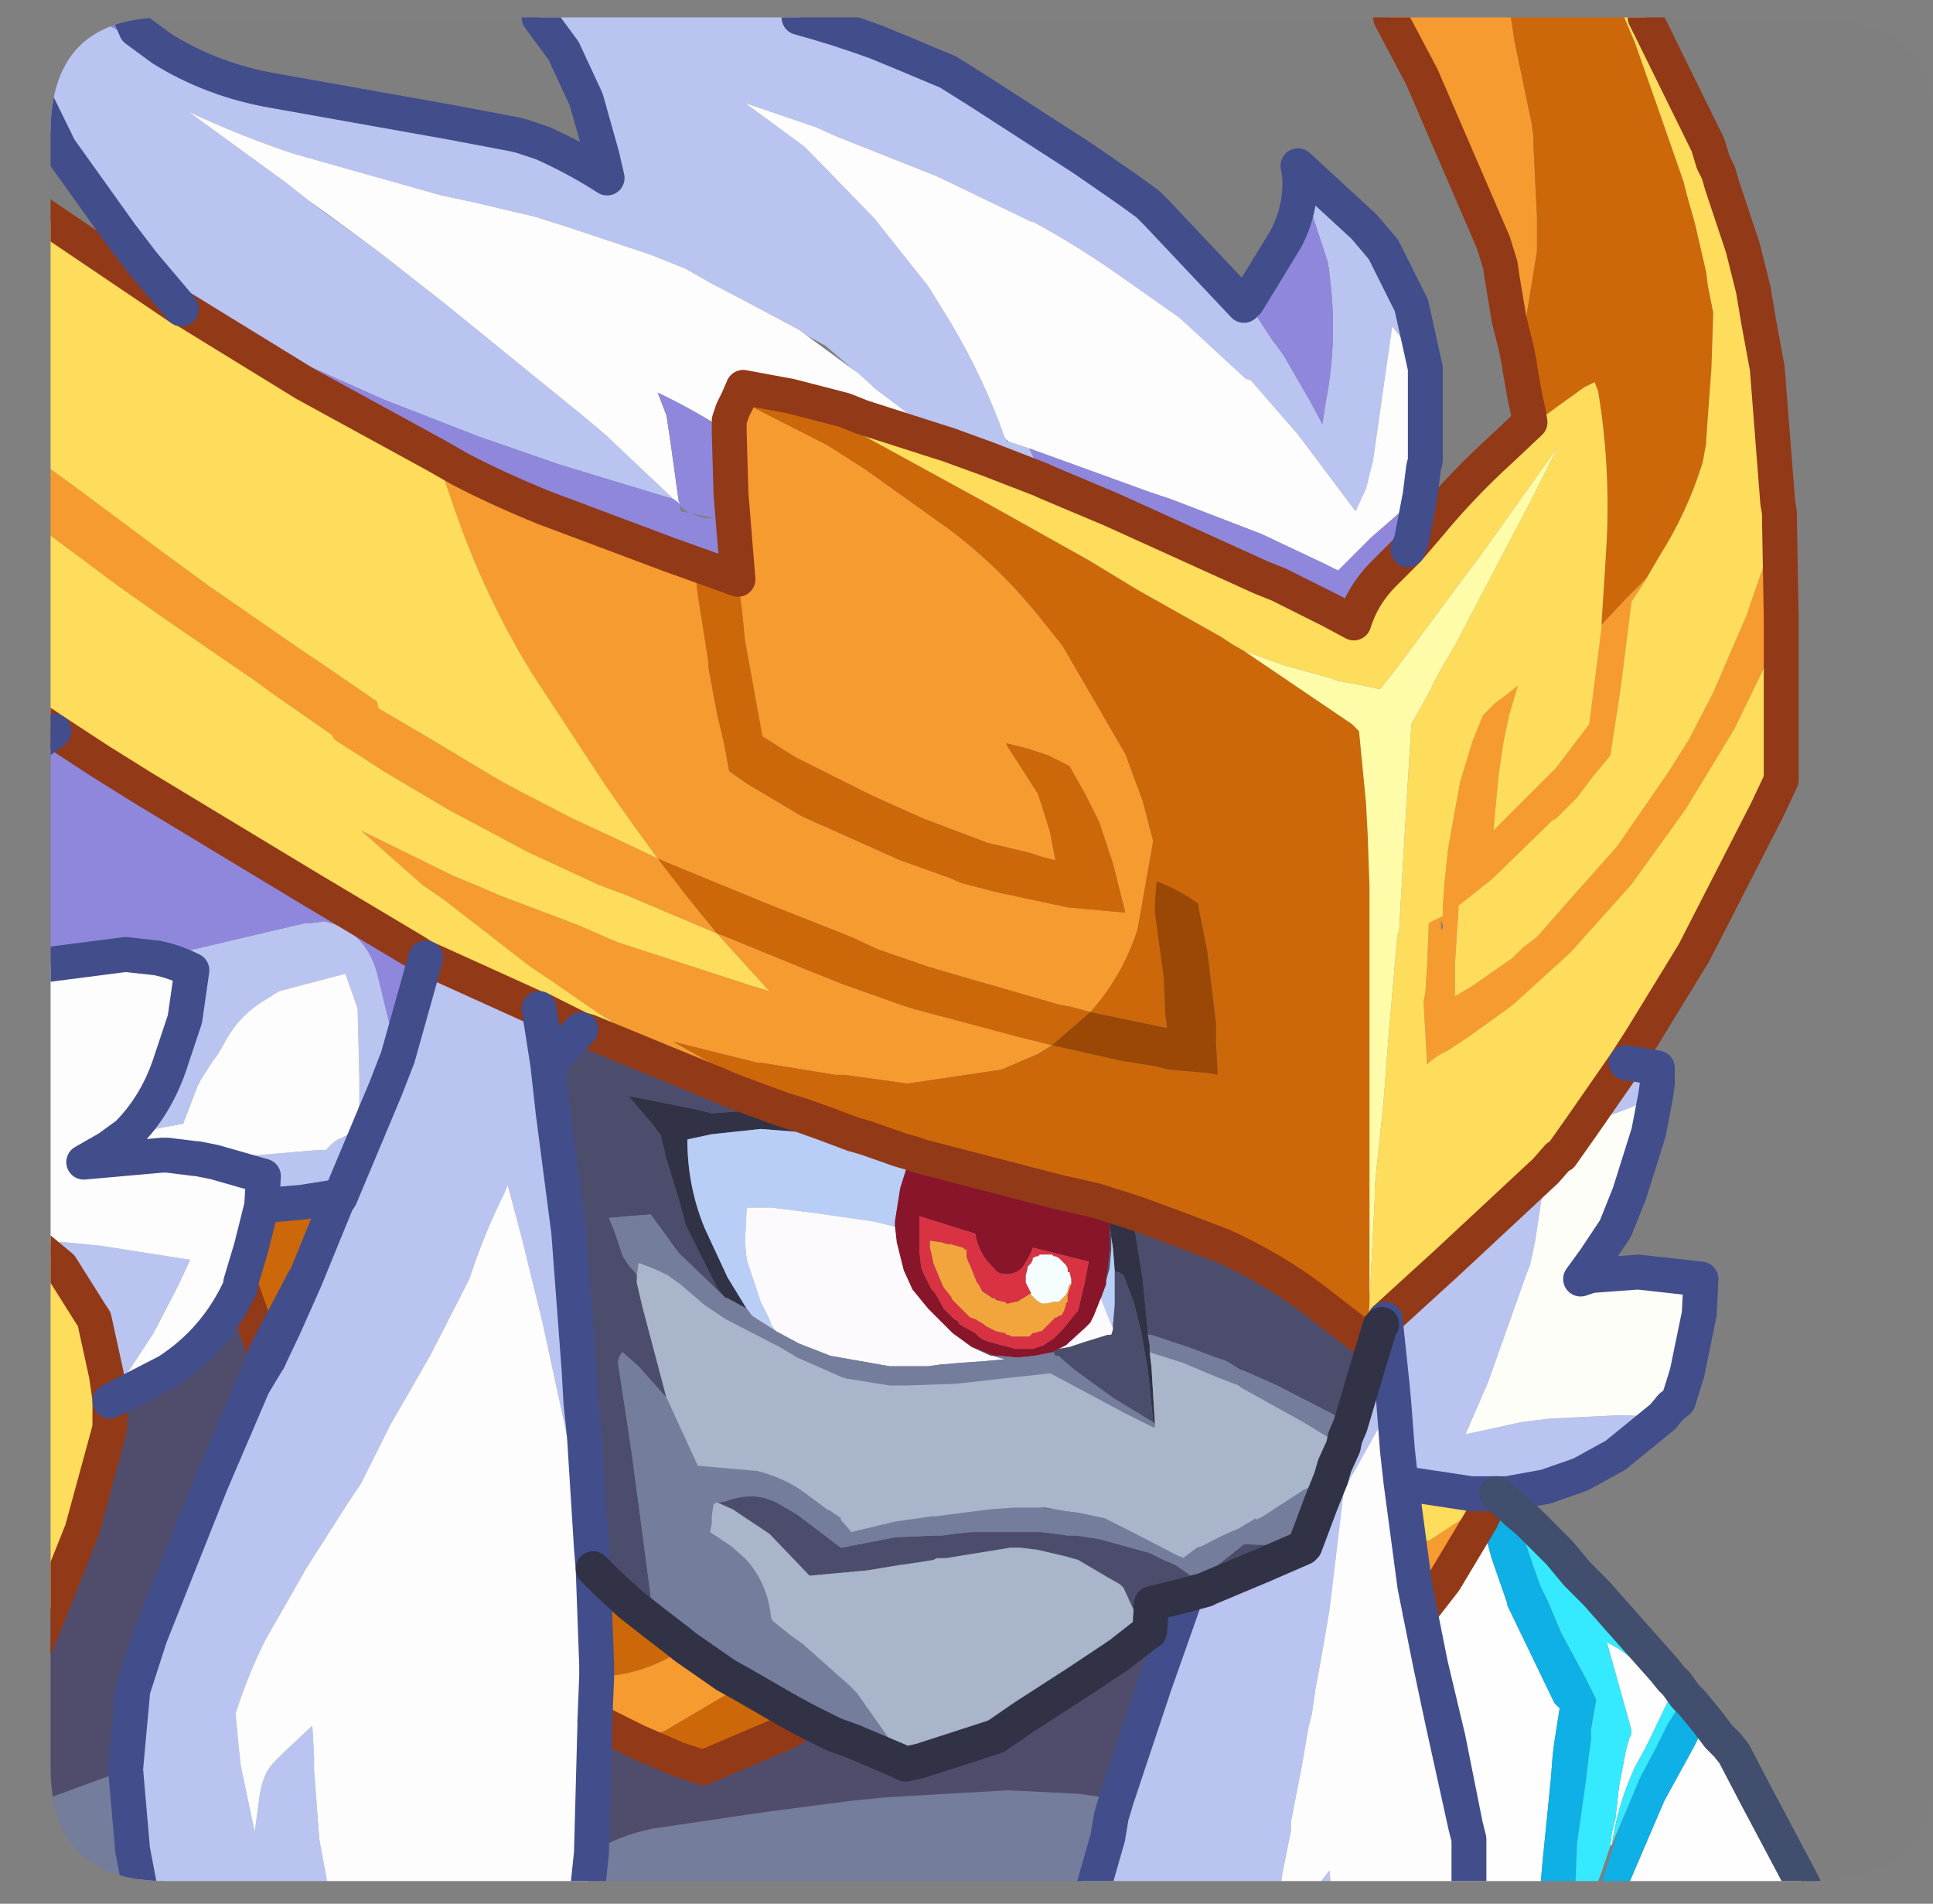 <?xml version="1.0" encoding="UTF-8" standalone="no"?>
<svg xmlns:ffdec="https://www.free-decompiler.com/flash" xmlns:xlink="http://www.w3.org/1999/xlink" ffdec:objectType="frame" height="54.55px" width="55.4px" xmlns="http://www.w3.org/2000/svg">
  <rect width="100%" height="100%" fill="#808080" stroke="none"/>
  <g transform="matrix(1.0, 0.0, 0.0, 1.0, 1.45, 0.5)">
    <clipPath id="clipPath0" transform="matrix(1.0, 0.0, 0.0, 1.0, 0.0, 0.0)">
      <path d="M50.5 0.0 Q53.95 0.0 53.95 3.3 L53.95 50.15 Q53.95 53.4 50.5 53.4 L3.3 53.4 Q0.0 53.4 0.0 50.15 L0.0 3.3 Q0.0 0.0 3.3 0.0 L50.5 0.0" fill="#000000" fill-rule="evenodd" stroke="none"/>
    </clipPath>
    <g clip-path="url(#clipPath0)">
      <use ffdec:characterId="2" height="54.55" transform="matrix(1.0, 0.0, 0.0, 1.0, -1.45, -0.5)" width="52.2" xlink:href="#shape1"/>
    </g>
    <use ffdec:characterId="3" height="53.4" transform="matrix(1.0, 0.0, 0.0, 1.0, 0.0, 0.0)" width="53.95" xlink:href="#shape2"/>
  </g>
  <defs>
    <g id="shape1" transform="matrix(1.0, 0.0, 0.0, 1.0, 1.45, 0.5)">
      <path d="M49.55 14.4 L49.6 17.2 49.6 17.25 49.2 18.3 49.1 18.65 48.25 20.4 46.85 22.7 45.3 24.85 43.55 26.8 41.9 28.3 40.65 29.2 40.05 29.6 Q39.7 29.75 39.45 30.0 L39.35 28.2 39.4 27.95 39.45 27.2 39.5 25.95 39.9 25.75 39.9 25.5 39.95 24.8 40.05 23.85 40.1 23.55 40.4 21.9 40.75 20.75 41.05 20.0 41.1 19.95 41.4 19.65 41.8 19.35 42.05 19.15 41.8 20.0 41.65 20.7 41.5 21.7 41.35 23.3 42.95 21.7 43.15 21.5 44.1 20.25 44.45 17.5 44.45 17.4 45.15 16.65 45.75 16.05 45.6 16.3 45.3 16.75 45.3 16.8 45.0 19.2 44.7 21.15 44.2 21.75 43.75 22.35 43.15 22.95 43.05 23.0 41.3 24.7 40.35 25.45 40.35 25.55 40.25 27.1 40.25 27.6 40.25 28.05 40.75 27.75 41.9 26.95 42.2 26.65 42.6 26.35 43.3 25.55 44.9 23.75 46.35 21.65 46.95 20.7 47.65 19.35 48.6 17.15 49.55 14.4 M-0.95 44.8 L-0.95 39.8 -0.75 40.15 -0.7 40.15 -0.7 40.2 -0.45 40.95 Q-0.3 41.85 -0.4 42.7 L-0.6 43.8 -0.95 44.8 M-0.95 14.15 L-0.95 12.25 0.7 13.45 3.25 15.35 4.55 16.3 7.15 18.1 7.75 18.5 9.35 19.6 9.4 19.8 10.85 20.65 12.85 21.85 13.5 22.2 14.95 22.95 16.35 23.6 17.4 24.1 16.6 23.0 15.9 22.0 13.8 18.8 Q12.45 16.6 11.6 14.15 L11.05 12.55 11.75 12.95 Q12.8 13.5 14.15 14.05 L17.75 15.4 18.45 15.65 18.55 16.55 18.85 18.45 18.85 18.6 19.1 19.95 19.3 20.8 19.45 21.6 19.95 21.95 21.55 22.9 24.35 24.15 25.75 24.65 26.1 24.8 27.05 25.05 29.15 25.5 30.8 25.65 30.45 24.25 30.05 23.05 29.65 22.25 29.2 21.45 28.6 21.15 28.0 20.95 27.4 20.8 27.4 20.85 28.3 22.25 28.65 23.35 28.7 23.65 28.8 24.15 28.4 24.05 28.1 23.95 27.7 23.85 26.85 23.65 25.0 22.95 23.55 22.3 21.35 21.2 20.4 20.6 19.9 17.85 19.8 16.85 19.75 16.55 19.7 16.1 19.5 13.65 19.45 11.9 19.45 11.55 19.55 11.25 19.7 10.95 22.25 12.25 23.35 12.95 25.8 14.7 Q27.25 15.8 28.4 17.25 L29.0 18.0 30.8 21.1 31.3 22.45 31.6 23.6 31.15 26.15 Q30.7 27.5 29.8 28.5 L29.25 28.35 28.95 28.3 26.0 27.45 25.15 27.2 23.7 26.7 22.95 26.35 20.55 25.4 17.75 24.25 17.4 24.1 18.25 25.2 19.1 26.25 16.5 25.15 15.7 24.85 13.65 23.9 12.25 23.15 11.4 22.7 9.55 21.6 8.15 20.7 8.05 20.55 6.4 19.4 5.85 19.0 3.3 17.25 1.95 16.3 -0.6 14.4 -0.95 14.15 M42.0 9.45 L41.8 8.65 41.6 7.45 41.55 7.1 41.35 6.45 39.3 1.7 38.4 0.0 41.85 0.0 41.9 0.3 41.95 0.65 42.45 3.05 42.5 3.45 42.5 3.7 42.6 5.7 42.6 6.7 42.25 8.85 42.0 9.45 M41.25 42.3 L41.35 42.3 41.0 43.05 39.95 44.8 39.25 45.7 39.1 44.95 38.7 41.95 38.75 41.95 39.05 42.05 38.85 43.2 Q38.85 43.5 39.0 43.6 L39.5 43.65 40.65 42.9 40.9 42.65 41.25 42.3 M19.4 30.7 L18.05 29.95 16.2 28.85 15.65 28.5 14.35 27.6 14.2 27.5 13.75 27.2 11.3 25.3 10.65 24.85 8.9 23.3 11.55 24.6 12.4 24.95 12.85 25.15 15.1 26.0 16.25 26.5 20.1 27.75 20.6 27.9 19.1 26.25 19.25 26.3 21.7 27.3 22.7 27.7 24.25 28.25 24.7 28.4 27.7 29.2 28.1 29.3 28.7 29.45 28.3 29.7 27.25 30.15 24.55 30.55 23.85 30.45 22.75 30.3 22.5 30.3 20.35 29.95 20.25 29.95 17.85 29.35 19.7 30.4 21.4 31.3 21.55 31.4 22.2 31.7 21.5 31.45 21.0 31.3 19.65 30.8 19.4 30.7 M15.65 47.55 Q17.05 47.5 18.2 46.7 L19.35 47.5 19.8 47.75 Q19.7 47.8 19.55 47.95 L17.6 49.1 16.8 49.4 15.6 48.8 15.65 47.55 M39.85 26.15 L39.9 26.1 39.9 26.0 39.85 25.85 39.85 25.9 39.85 26.15" fill="#f79c30" fill-rule="evenodd" stroke="none"/>
      <path d="M41.55 12.4 L42.4 11.6 42.35 11.3 42.25 10.85 42.1 10.0 42.1 9.95 42.0 9.45 42.25 8.85 42.6 6.7 42.6 5.7 42.5 3.7 42.5 3.45 42.45 3.05 41.95 0.65 41.9 0.3 41.85 0.0 45.1 0.0 45.4 0.7 46.05 2.55 46.8 4.7 46.9 5.1 47.1 5.8 47.15 6.0 47.45 7.3 47.5 7.7 47.65 8.45 47.65 8.55 47.6 10.05 47.45 12.1 47.45 12.2 47.35 12.75 Q46.9 14.2 46.1 15.45 L45.75 16.05 45.15 16.65 44.45 17.4 44.45 17.35 44.55 15.8 44.6 14.95 Q44.7 12.8 44.35 10.7 L44.25 10.45 43.95 10.6 Q43.25 11.1 42.5 11.65 L41.55 12.4 M37.8 36.8 L37.75 37.85 37.7 37.9 36.15 36.7 35.8 36.45 Q34.8 35.75 33.6 35.2 L32.55 34.8 31.2 34.3 30.9 34.2 29.95 33.9 28.85 33.65 25.0 32.65 24.7 32.55 24.35 32.45 23.35 32.1 23.0 32.0 22.2 31.7 21.55 31.4 21.4 31.3 19.7 30.4 17.85 29.35 20.25 29.95 20.35 29.95 22.5 30.3 22.75 30.3 23.85 30.45 24.55 30.55 27.25 30.15 28.3 29.7 28.7 29.45 28.1 29.3 27.7 29.2 24.7 28.4 24.25 28.25 22.7 27.7 21.7 27.3 19.25 26.3 19.1 26.25 18.25 25.2 17.4 24.1 17.75 24.25 20.55 25.4 22.95 26.35 23.7 26.7 25.15 27.2 26.0 27.45 28.95 28.3 29.25 28.35 29.8 28.5 Q30.7 27.5 31.15 26.15 L31.6 23.6 31.3 22.45 30.8 21.1 29.0 18.0 28.4 17.25 Q27.25 15.8 25.8 14.7 L23.35 12.95 22.25 12.25 19.7 10.95 19.85 10.6 21.2 10.85 22.1 11.3 22.6 11.6 26.8 13.9 29.75 15.55 31.15 16.4 33.55 17.75 33.85 17.95 34.2 18.15 37.3 20.25 37.5 20.45 37.7 22.5 37.75 23.45 37.8 24.9 37.8 27.1 37.8 28.7 37.8 31.2 37.8 32.15 37.8 33.5 37.8 35.05 37.8 36.8 M19.7 16.1 L19.75 16.55 19.8 16.85 19.9 17.85 20.4 20.6 21.35 21.2 23.55 22.3 25.0 22.95 26.85 23.65 27.7 23.85 28.1 23.95 28.4 24.05 28.8 24.15 28.7 23.65 28.65 23.35 28.3 22.25 27.4 20.85 27.4 20.8 28.0 20.95 28.6 21.15 29.2 21.45 29.65 22.25 30.05 23.05 30.45 24.25 30.8 25.65 29.15 25.5 27.05 25.05 26.1 24.8 25.75 24.65 24.35 24.15 21.55 22.9 19.95 21.95 19.45 21.6 19.3 20.8 19.1 19.95 18.85 18.6 18.85 18.45 18.55 16.55 18.45 15.65 19.7 16.1 M28.7 29.45 L30.7 29.9 31.65 30.05 32.05 30.15 33.2 30.25 33.45 30.3 33.4 29.35 33.4 29.25 33.4 28.8 33.15 26.75 32.9 25.5 32.9 25.4 Q32.35 25.0 31.7 24.75 L31.65 25.35 31.65 25.65 31.75 26.4 31.9 27.5 31.95 28.6 32.0 28.95 31.95 28.95 29.8 28.5 28.7 29.45 M15.65 47.2 L15.55 44.45 15.95 44.85 16.6 45.45 17.3 46.0 17.95 46.5 18.2 46.7 Q17.05 47.5 15.65 47.55 L15.65 47.2 M6.05 34.05 L7.2 33.95 8.15 33.8 8.25 33.8 8.3 33.8 8.2 33.95 7.3 36.15 6.7 37.5 6.25 38.45 6.15 38.35 6.15 38.3 7.25 36.2 7.3 36.15 7.25 36.2 6.15 38.3 6.15 38.35 6.1 38.15 5.45 36.35 5.45 36.25 5.75 35.25 6.05 34.05 M16.8 49.4 L17.6 49.1 19.55 47.95 Q19.7 47.8 19.8 47.75 L21.1 48.5 21.65 48.8 21.05 49.15 18.7 50.15 17.95 49.9 16.8 49.4" fill="#cd680a" fill-rule="evenodd" stroke="none"/>
      <path d="M46.45 47.6 L46.6 47.75 46.45 48.05 45.85 49.3 45.7 49.6 45.4 50.15 Q44.9 51.25 44.75 52.35 L44.7 52.4 44.75 52.0 44.85 51.6 44.95 50.7 45.15 49.65 45.25 49.3 45.3 49.2 45.3 49.05 44.6 46.55 44.95 46.75 45.85 47.4 46.0 47.55 46.45 47.6 M47.5 48.85 L47.8 49.25 48.05 49.5 48.25 49.75 48.85 50.9 50.15 53.35 50.25 53.55 45.2 53.55 46.25 51.1 47.1 49.55 47.25 49.25 47.3 49.15 47.5 48.85 M42.7 53.55 L40.65 53.55 40.65 52.2 40.55 51.8 39.9 48.85 39.55 47.2 40.05 49.3 40.55 51.8 40.05 49.3 39.55 47.2 39.25 45.7 39.95 44.8 41.0 43.05 41.3 44.15 41.75 45.45 41.75 45.5 43.1 48.3 43.25 48.45 43.1 49.4 43.05 49.8 43.0 50.45 42.75 52.95 42.7 53.55" fill="#ffffff" fill-rule="evenodd" stroke="none"/>
      <path d="M45.7 0.0 L45.85 0.3 47.45 3.55 47.5 3.65 47.65 4.15 47.8 4.45 47.9 4.8 48.0 5.1 48.5 6.6 48.8 7.8 48.95 8.7 49.2 10.05 49.5 13.9 49.55 14.2 49.55 14.4 48.6 17.15 47.65 19.35 46.95 20.7 46.35 21.65 44.9 23.75 43.3 25.55 42.6 26.35 42.2 26.65 41.9 26.95 40.75 27.75 40.25 28.05 40.25 27.6 40.25 27.1 40.35 25.55 40.35 25.45 41.3 24.7 43.05 23.0 43.15 22.95 43.75 22.35 44.2 21.75 44.7 21.15 45.0 19.2 45.3 16.8 45.3 16.75 45.6 16.3 45.75 16.05 46.1 15.45 Q46.9 14.2 47.35 12.75 L47.45 12.2 47.45 12.1 47.6 10.05 47.65 8.55 47.65 8.45 47.5 7.7 47.45 7.3 47.15 6.0 47.1 5.8 46.9 5.1 46.8 4.7 46.05 2.55 45.4 0.7 45.1 0.0 45.7 0.0 M49.6 17.25 L49.6 18.1 49.6 18.3 49.6 21.85 49.2 22.7 47.1 26.8 45.6 29.25 45.15 29.95 43.9 31.75 43.3 32.6 43.2 32.65 42.85 33.05 39.95 35.75 39.4 36.25 38.25 37.3 38.15 37.45 38.1 37.5 37.75 37.85 37.8 36.8 37.95 33.85 37.95 33.55 38.0 33.0 38.2 31.1 38.35 29.15 38.6 26.3 38.65 26.15 38.85 22.7 39.0 20.25 39.45 19.45 39.75 18.85 40.3 17.9 42.45 13.8 43.2 12.3 41.1 15.25 38.5 18.75 38.1 19.25 37.65 19.15 36.85 19.0 36.75 18.95 35.3 18.55 34.2 18.15 33.85 17.95 33.55 17.75 31.15 16.4 29.75 15.55 26.8 13.9 22.6 11.6 22.1 11.3 21.2 10.85 22.75 11.25 23.25 11.45 25.75 12.25 26.85 12.65 28.4 13.25 28.5 13.3 30.4 14.1 34.7 16.05 35.2 16.25 35.4 16.35 36.7 17.0 37.35 17.35 Q37.6 16.55 38.2 15.95 L38.9 15.25 39.5 14.55 Q40.45 13.4 41.55 12.4 L42.5 11.65 Q43.25 11.1 43.95 10.6 L44.25 10.45 44.35 10.7 Q44.7 12.8 44.6 14.95 L44.55 15.8 44.45 17.35 44.45 17.4 44.45 17.5 44.1 20.25 43.15 21.5 42.95 21.7 41.35 23.3 41.5 21.7 41.65 20.7 41.8 20.0 42.05 19.15 41.8 19.35 41.4 19.65 41.1 19.95 41.05 20.0 40.75 20.75 40.4 21.9 40.1 23.55 40.05 23.85 39.95 24.8 39.9 25.5 39.9 25.75 39.5 25.95 39.45 27.2 39.4 27.95 39.35 28.2 39.45 30.0 Q39.7 29.75 40.05 29.6 L40.65 29.2 41.9 28.3 43.55 26.8 45.3 24.85 46.85 22.7 48.25 20.4 49.1 18.65 49.2 18.3 49.6 17.25 M-0.95 47.5 L-0.95 44.8 -0.6 43.8 -0.4 42.7 Q-0.3 41.85 -0.45 40.95 L-0.7 40.2 -0.7 40.15 -0.75 40.15 -0.95 39.8 -0.95 34.85 -0.6 35.05 0.3 35.8 1.15 37.15 1.25 37.3 1.6 38.9 1.7 39.6 1.7 39.65 1.7 40.4 1.65 40.6 0.9 43.35 -0.4 46.6 -0.75 47.15 -0.95 47.5 M0.1 20.45 Q-0.4 20.1 -0.95 19.8 L-0.95 14.15 -0.6 14.4 1.95 16.3 3.3 17.25 5.85 19.0 6.4 19.4 8.05 20.55 8.15 20.7 9.55 21.6 11.4 22.7 12.25 23.15 13.65 23.9 15.7 24.85 16.5 25.15 19.1 26.25 20.6 27.9 20.1 27.75 16.25 26.5 15.1 26.0 12.85 25.15 12.4 24.95 11.55 24.6 8.9 23.3 10.65 24.85 11.3 25.3 13.75 27.2 14.2 27.5 14.35 27.6 15.65 28.5 16.2 28.85 18.05 29.95 19.4 30.7 19.05 30.55 15.4 29.05 15.2 29.0 14.0 28.4 13.95 28.4 10.75 26.95 10.65 26.9 10.5 26.8 7.4 24.95 4.75 23.35 2.6 22.05 1.4 21.3 0.1 20.45 M-0.95 12.25 L-0.95 5.15 -0.1 5.75 3.75 8.35 3.8 8.35 7.3 10.5 11.05 12.55 11.6 14.15 Q12.45 16.6 13.8 18.8 L15.9 22.0 16.6 23.0 17.4 24.1 16.35 23.6 14.95 22.95 13.5 22.2 12.85 21.85 10.85 20.65 9.4 19.8 9.35 19.6 7.75 18.5 7.15 18.1 4.55 16.3 3.25 15.35 0.7 13.45 -0.95 12.25 M39.05 42.05 L40.7 42.3 41.25 42.3 40.9 42.65 40.65 42.9 39.5 43.65 39.0 43.6 Q38.85 43.5 38.85 43.2 L39.05 42.05" fill="#ffdd5c" fill-rule="evenodd" stroke="none"/>
      <path d="M45.15 29.95 L46.05 30.1 46.05 30.55 46.0 30.9 45.25 31.25 43.9 31.75 45.15 29.95 M46.2 40.1 L44.85 41.2 43.85 41.75 42.85 42.1 41.75 42.3 41.45 42.3 41.35 42.3 41.25 42.3 40.7 42.3 39.05 42.05 38.75 41.95 38.7 41.95 38.6 41.05 38.5 39.75 38.45 39.2 38.25 37.3 38.45 39.2 38.5 39.75 38.15 40.25 37.4 41.6 37.25 41.85 37.05 42.3 36.8 44.4 36.65 45.65 36.4 47.1 36.25 47.9 36.15 48.6 36.05 49.0 35.85 50.15 35.55 51.7 35.55 51.95 35.3 53.2 35.25 53.55 29.9 53.55 30.3 52.15 30.4 51.55 30.55 51.05 31.65 47.75 32.55 45.2 33.1 45.05 33.2 45.0 34.75 44.35 35.9 43.85 35.95 43.8 36.4 42.6 36.7 41.85 36.8 41.5 37.05 40.95 37.1 40.7 37.25 40.35 37.65 39.0 38.1 37.5 38.15 37.45 38.25 37.3 39.4 36.25 39.95 35.75 42.85 33.05 42.55 35.05 42.4 35.75 42.3 36.0 41.2 39.1 40.55 40.6 42.15 40.25 42.95 40.15 45.0 40.05 46.2 40.1 M36.7 53.55 L36.3 53.55 36.65 53.1 36.7 53.55 M7.95 53.55 L2.55 53.55 2.35 52.5 2.15 50.2 2.35 48.0 2.35 47.95 2.85 46.4 4.6 42.0 5.8 39.2 6.25 38.45 6.7 37.5 7.3 36.15 8.2 33.95 8.3 33.8 8.25 33.8 8.15 33.8 7.2 33.95 6.05 34.05 6.1 33.2 4.7 32.8 4.2 32.7 4.8 32.7 7.7 32.45 7.9 32.45 Q8.1 32.2 8.35 32.1 L8.75 31.9 8.8 31.35 8.85 31.15 8.85 30.35 8.8 28.4 8.45 27.4 6.55 27.9 6.15 28.15 Q5.4 28.6 5.0 29.35 L4.8 29.7 4.65 29.9 4.3 30.45 4.2 30.65 3.8 31.7 3.25 31.8 2.2 32.0 Q3.0 31.2 3.4 30.05 L3.85 28.7 4.05 27.3 Q3.55 27.05 3.05 26.95 L7.3 25.95 7.45 25.95 7.85 25.9 Q9.0 26.15 9.35 27.35 L9.9 29.6 9.9 29.65 9.95 29.8 10.75 26.95 13.95 28.4 14.0 28.4 14.25 30.0 14.4 31.35 14.85 34.8 15.15 38.8 15.2 39.7 15.3 40.65 15.5 43.85 15.55 44.45 15.65 47.2 15.5 45.6 15.35 44.3 15.3 43.85 15.05 42.1 14.75 40.4 14.1 37.4 13.5 34.95 13.1 33.45 13.0 33.7 Q12.45 34.8 12.05 36.0 L12.0 36.15 10.9 38.3 10.3 39.35 9.75 40.3 9.6 40.6 8.9 42.0 8.5 42.6 7.35 44.4 6.15 46.5 Q5.65 47.5 5.3 48.6 L5.4 49.65 5.45 50.1 5.85 52.0 6.0 50.9 Q6.1 50.3 6.4 50.0 L6.7 49.7 7.5 48.95 7.55 49.8 7.55 50.2 7.7 52.2 7.95 53.55 M-0.95 32.55 L-0.95 31.0 -0.3 31.2 -0.65 31.9 -0.65 31.95 -0.95 32.55 M2.65 7.05 L2.0 6.2 0.25 3.75 -0.85 1.5 -0.95 1.2 -0.95 0.0 1.25 0.0 Q2.2 0.55 3.2 0.9 4.65 1.8 6.4 2.1 L11.45 3.0 13.3 3.35 13.5 3.4 14.1 3.6 Q15.1 4.05 15.95 4.6 L15.8 3.95 15.35 2.35 14.7 0.95 14.0 0.0 21.45 0.0 Q22.55 0.3 23.65 0.7 L24.5 1.05 25.45 1.45 25.7 1.55 26.5 2.05 29.6 4.05 30.9 4.95 31.45 5.35 31.7 5.6 34.2 8.25 34.25 8.15 34.3 8.15 35.05 9.3 35.1 9.35 35.35 9.7 36.1 11.0 36.45 11.65 36.55 11.0 Q36.9 9.2 36.65 7.35 L36.65 7.3 36.6 7.0 35.8 4.55 35.75 4.25 37.65 6.0 38.2 6.65 39.0 8.25 39.4 10.05 38.45 8.85 37.9 12.7 37.7 13.5 37.4 14.15 35.75 11.95 34.4 10.4 34.25 10.35 32.35 8.6 30.5 7.3 Q29.35 6.5 28.15 5.85 L28.1 5.85 25.4 4.55 22.5 3.4 21.95 3.15 19.9 2.45 21.6 3.7 21.85 3.95 23.6 5.75 25.15 7.7 25.8 8.75 Q26.75 10.35 27.35 12.05 L27.4 12.1 27.4 12.15 27.45 12.15 28.05 12.35 28.5 13.3 28.4 13.25 26.85 12.65 25.75 12.25 24.05 10.95 23.65 10.65 22.2 9.4 21.65 9.1 21.45 8.95 19.95 8.15 18.9 7.6 18.2 7.2 17.2 6.8 14.8 6.0 13.85 5.7 13.2 5.55 12.15 5.3 11.2 5.1 6.95 3.9 Q5.45 3.4 3.95 2.7 L6.7 4.7 7.4 5.25 8.0 5.7 9.25 6.6 9.45 6.75 11.3 8.2 15.3 11.45 15.95 12.0 16.0 12.05 17.85 13.8 17.35 13.65 14.55 12.8 12.25 12.0 9.55 10.95 6.75 9.7 4.4 8.3 2.65 7.05 M1.65 32.4 L2.0 32.45 2.85 32.55 3.2 32.6 0.95 32.8 1.65 32.4 M9.95 29.8 L9.6 30.7 8.3 33.8 9.6 30.7 9.95 29.8 M-0.6 35.05 L0.45 35.1 1.45 35.2 4.0 35.6 3.65 36.35 2.95 37.7 1.7 39.6 1.6 38.9 1.25 37.3 1.15 37.15 0.3 35.8 -0.6 35.05" fill="#bac5f2" fill-rule="evenodd" stroke="none"/>
      <path d="M40.65 53.55 L36.7 53.55 36.65 53.1 36.3 53.55 35.25 53.55 35.3 53.2 35.55 51.95 35.55 51.7 35.85 50.15 36.05 49.0 36.15 48.6 36.25 47.9 36.4 47.1 36.65 45.65 36.8 44.4 37.05 42.3 37.25 41.85 37.4 41.6 38.15 40.25 38.5 39.75 38.6 41.05 38.7 41.95 39.1 44.95 39.25 45.7 39.55 47.2 39.9 48.85 40.55 51.8 40.65 52.2 40.65 53.55 M15.4 53.55 L7.95 53.55 7.7 52.2 7.55 50.2 7.55 49.8 7.5 48.95 6.7 49.7 6.4 50.0 Q6.1 50.3 6.0 50.9 L5.85 52.0 5.45 50.1 5.4 49.65 5.3 48.6 Q5.65 47.5 6.15 46.5 L7.35 44.4 8.5 42.6 8.9 42.0 9.6 40.6 9.75 40.3 10.3 39.35 10.9 38.3 12.0 36.15 12.05 36.0 Q12.45 34.8 13.0 33.7 L13.1 33.45 13.5 34.95 14.1 37.4 14.75 40.4 15.05 42.1 15.3 43.85 15.35 44.3 15.5 45.6 15.65 47.2 15.65 47.55 15.6 48.8 15.6 48.9 15.5 52.6 15.4 53.55 M-0.95 34.85 L-0.95 32.55 -0.65 31.95 -0.65 31.9 -0.3 31.2 -0.95 31.0 -0.95 27.25 2.15 26.85 3.05 26.95 Q3.55 27.05 4.05 27.3 L3.85 28.7 3.4 30.05 Q3.0 31.2 2.2 32.0 L3.25 31.8 3.8 31.7 4.2 30.65 4.3 30.45 4.65 29.9 4.8 29.7 5.0 29.35 Q5.4 28.6 6.15 28.15 L6.55 27.9 8.45 27.4 8.8 28.4 8.85 30.35 8.85 31.15 8.8 31.35 8.75 31.9 8.35 32.1 Q8.1 32.2 7.9 32.45 L7.7 32.45 4.8 32.7 4.2 32.7 4.15 32.7 3.35 32.6 3.2 32.6 3.35 32.6 4.15 32.7 4.2 32.7 4.7 32.8 6.1 33.2 6.05 34.05 5.75 35.25 5.45 36.25 5.45 36.35 Q4.75 37.9 3.35 38.8 L1.7 39.65 1.7 39.6 2.95 37.7 3.65 36.35 4.0 35.6 1.45 35.2 0.45 35.1 -0.6 35.05 -0.95 34.85 M39.4 10.05 L39.4 10.2 39.4 12.7 39.35 12.9 39.25 13.7 39.0 13.9 37.85 14.9 37.4 15.35 36.9 15.85 36.6 15.7 36.5 15.65 34.7 14.8 32.1 13.8 31.8 13.7 31.5 13.6 28.05 12.35 27.45 12.15 27.4 12.1 27.35 12.05 Q26.75 10.35 25.8 8.75 L25.15 7.7 23.6 5.75 21.85 3.95 21.6 3.7 19.9 2.45 21.95 3.15 22.5 3.4 25.4 4.55 28.1 5.85 28.15 5.85 Q29.35 6.5 30.5 7.3 L32.35 8.6 34.25 10.35 34.4 10.4 35.75 11.95 37.4 14.15 37.7 13.5 37.9 12.7 38.45 8.85 39.4 10.05 M7.4 5.25 L6.7 4.7 3.95 2.7 Q5.45 3.4 6.95 3.9 L11.2 5.1 12.15 5.3 13.2 5.55 13.85 5.7 14.8 6.0 17.2 6.8 18.2 7.2 18.9 7.6 19.95 8.15 21.45 8.95 21.65 9.1 23.15 10.2 23.65 10.65 24.05 10.95 25.75 12.25 23.25 11.45 22.75 11.25 21.2 10.85 19.85 10.6 19.7 10.95 19.55 11.25 19.45 11.55 19.45 11.9 Q18.45 11.25 17.4 10.75 L17.65 11.4 17.75 12.05 18.0 13.85 18.05 13.95 17.85 13.8 16.0 12.05 15.95 12.0 15.3 11.45 11.3 8.2 9.45 6.75 9.25 6.6 7.75 5.5 7.4 5.25 M1.65 32.4 L2.2 32.0 1.65 32.4 0.95 32.8 3.2 32.6 2.85 32.55 2.0 32.45 1.65 32.4" fill="#fefefe" fill-rule="evenodd" stroke="none"/>
      <path d="M-0.95 27.25 L-0.95 21.9 -0.95 21.55 -0.95 21.45 -0.95 21.2 0.1 20.45 1.4 21.3 2.6 22.05 4.75 23.35 7.4 24.95 10.5 26.8 10.65 26.9 10.75 26.95 9.95 29.8 9.9 29.65 9.9 29.6 9.35 27.35 Q9.0 26.15 7.85 25.9 L7.45 25.95 7.3 25.95 3.05 26.95 2.15 26.85 -0.95 27.25 M3.75 8.35 L2.65 7.05 4.4 8.3 6.75 9.7 9.55 10.95 12.25 12.0 14.55 12.8 17.35 13.65 17.85 13.8 18.05 13.95 18.0 13.85 17.75 12.05 17.65 11.4 17.4 10.75 Q18.45 11.25 19.45 11.9 L19.5 13.65 19.7 16.1 18.45 15.65 17.75 15.4 14.15 14.05 Q12.8 13.5 11.75 12.95 L11.05 12.55 7.3 10.5 3.8 8.35 3.75 8.35 M1.25 0.0 L2.3 0.0 2.45 0.35 3.2 0.9 Q2.2 0.55 1.25 0.0 M34.3 8.15 L35.4 6.35 Q35.85 5.5 35.8 4.55 L36.6 7.0 36.65 7.3 36.65 7.35 Q36.9 9.2 36.55 11.0 L36.45 11.65 36.1 11.0 35.35 9.7 35.1 9.35 35.05 9.3 34.3 8.15 M39.25 13.7 L39.0 15.0 38.9 15.25 38.2 15.95 Q37.6 16.55 37.35 17.35 L36.7 17.0 35.4 16.35 35.2 16.25 34.7 16.05 30.4 14.1 28.5 13.3 28.05 12.35 31.5 13.6 31.8 13.7 32.1 13.8 34.7 14.8 36.5 15.65 36.6 15.7 36.9 15.85 37.4 15.35 37.85 14.9 39.0 13.9 39.25 13.7 M14.0 28.4 L15.2 29.0 14.25 30.0 14.0 28.4 M18.05 13.95 L18.05 14.15 18.3 14.2 18.75 14.35 19.05 14.35 18.3 14.2 18.1 14.05 18.05 13.95" fill="#9088dd" fill-rule="evenodd" stroke="none"/>
      <path d="M34.2 18.15 L35.3 18.55 36.75 18.95 36.85 19.0 37.65 19.15 38.1 19.25 38.5 18.75 41.1 15.25 43.2 12.3 42.45 13.8 40.3 17.9 39.75 18.85 39.45 19.45 39.0 20.25 38.85 22.7 38.65 26.15 38.6 26.3 38.35 29.15 38.2 31.1 38.0 33.0 37.95 33.55 37.95 33.85 37.8 36.8 37.8 35.05 37.8 33.5 37.8 32.15 37.8 31.2 37.8 28.7 37.8 27.1 37.8 24.9 37.75 23.45 37.7 22.5 37.5 20.45 37.3 20.25 34.2 18.15" fill="#fffdaa" fill-rule="evenodd" stroke="none"/>
      <path d="M28.7 29.45 L29.8 28.5 31.95 28.95 32.0 28.95 31.95 28.6 31.9 27.5 31.75 26.4 31.65 25.65 31.65 25.35 31.7 24.75 Q32.35 25.0 32.9 25.4 L32.9 25.5 33.15 26.75 33.4 28.8 33.4 29.25 33.4 29.35 33.45 30.3 33.2 30.25 32.05 30.15 31.65 30.05 30.7 29.9 28.7 29.45" fill="#9c4705" fill-rule="evenodd" stroke="none"/>
      <path d="M46.0 30.9 L45.8 31.95 45.25 33.7 44.85 34.7 44.25 35.6 43.85 36.15 44.15 36.05 45.5 35.95 47.3 36.15 47.25 37.15 46.9 38.85 46.65 39.65 46.45 39.8 46.2 40.1 45.0 40.05 42.95 40.15 42.15 40.25 40.55 40.6 41.2 39.1 42.3 36.0 42.4 35.75 42.55 35.05 42.85 33.05 43.2 32.65 43.3 32.6 43.9 31.75 45.25 31.25 46.0 30.9" fill="#fffffa" fill-rule="evenodd" stroke="none"/>
      <path d="M29.9 53.55 L29.45 53.55 30.3 52.15 29.9 53.55" fill="#bfc1fe" fill-rule="evenodd" stroke="none"/>
      <path d="M37.75 37.85 L38.1 37.5 37.65 39.0 37.25 40.35 36.9 40.1 35.15 39.2 34.25 38.8 34.1 38.75 33.7 38.5 33.4 38.4 32.6 38.1 31.7 37.8 31.55 37.75 31.45 37.7 31.3 36.15 31.05 34.6 30.9 34.2 31.2 34.3 32.55 34.8 33.6 35.2 Q34.8 35.75 35.8 36.45 L36.15 36.7 37.7 37.9 37.75 37.85 M15.2 29.0 L15.4 29.05 19.05 30.55 19.4 30.7 19.65 30.8 21.0 31.3 19.65 31.35 18.95 31.4 18.55 31.3 16.55 30.9 17.2 31.65 17.5 32.05 17.5 32.1 17.6 32.5 17.6 32.55 18.0 33.85 18.2 34.6 19.1 36.4 19.3 36.65 18.0 35.4 17.2 34.3 16.55 34.35 16.0 34.4 16.15 34.75 16.2 34.9 16.4 35.5 16.6 35.8 16.75 35.95 16.8 36.2 16.8 36.25 16.95 36.9 17.65 39.55 16.85 38.65 16.4 38.25 Q16.2 38.4 16.3 38.8 L16.65 41.1 16.85 42.6 17.3 46.0 16.6 45.45 15.95 44.85 15.55 44.45 15.5 43.85 15.3 40.65 15.2 39.7 15.15 38.8 14.85 34.8 14.4 31.35 14.25 30.0 15.2 29.0 M27.05 38.35 L27.0 38.35 26.95 38.35 26.4 38.1 26.55 38.15 27.05 38.35 M19.1 42.55 L19.2 42.55 19.4 42.5 19.55 42.45 Q20.1 42.3 20.55 42.45 L20.8 42.55 21.4 42.9 22.65 43.85 23.95 43.6 24.2 43.55 25.35 43.5 25.55 43.5 25.9 43.45 26.4 43.4 26.45 43.4 27.8 43.4 28.4 43.4 29.15 43.5 29.4 43.5 30.05 43.6 31.5 44.0 31.9 44.2 32.15 44.3 32.25 44.35 32.75 44.7 32.85 44.8 33.2 44.55 34.2 43.75 35.95 43.8 35.9 43.85 34.75 44.35 33.2 45.0 33.1 45.05 32.55 45.2 32.15 45.3 31.55 45.45 31.5 46.25 31.35 46.35 31.3 46.2 30.75 45.0 30.65 44.9 30.3 44.7 29.45 44.2 29.1 44.1 28.25 43.9 28.2 43.9 27.8 43.85 27.5 43.85 25.65 44.15 25.4 44.15 25.3 44.2 25.0 44.25 24.3 44.35 23.4 44.5 21.75 44.65 20.6 43.45 19.55 42.75 19.1 42.55 M30.4 34.95 L30.4 35.3 30.35 35.85 30.25 36.2 30.3 35.8 30.35 35.3 30.35 34.55 30.4 34.95 M25.85 37.7 L26.2 37.95 26.4 38.1 25.85 37.7 M29.1 36.9 L29.1 36.85 29.15 36.8 29.1 36.9 M27.95 36.05 L27.95 35.95 28.0 35.8 28.0 35.85 27.95 36.05" fill="#4c4d6c" fill-rule="evenodd" stroke="none"/>
      <path d="M22.2 31.7 L23.0 32.0 23.35 32.1 22.9 32.05 20.35 31.85 18.95 32.0 18.25 32.15 Q18.25 33.5 18.75 34.7 L19.4 36.1 19.95 37.0 19.4 36.7 19.35 36.7 19.3 36.65 19.1 36.4 18.2 34.6 18.0 33.85 17.6 32.55 17.6 32.5 17.5 32.1 17.5 32.05 17.2 31.65 16.55 30.9 18.55 31.3 18.95 31.4 19.65 31.35 21.0 31.3 21.5 31.45 22.2 31.7 M29.95 33.9 L30.9 34.2 31.05 34.6 31.3 36.15 31.45 37.7 31.45 37.75 31.5 38.05 31.5 38.25 31.55 38.65 31.65 40.3 31.6 40.25 31.45 38.8 31.35 38.2 31.25 37.65 31.05 36.85 30.75 36.05 30.6 35.95 30.5 35.95 30.45 35.3 30.4 34.95 30.35 34.55 30.35 34.5 30.25 34.15 30.25 34.1 30.2 34.05 29.95 33.9" fill="#313246" fill-rule="evenodd" stroke="none"/>
      <path d="M23.35 32.1 L24.35 32.45 24.7 32.55 24.6 32.75 24.35 33.55 24.2 34.5 24.2 34.65 23.6 34.5 21.85 34.25 20.65 34.1 19.95 34.1 19.9 35.1 19.95 35.6 20.35 36.8 20.6 37.3 20.65 37.45 20.75 37.6 20.8 37.65 20.25 37.3 20.1 37.2 19.95 37.0 19.4 36.1 18.75 34.7 Q18.25 33.5 18.25 32.15 L18.95 32.0 20.35 31.85 22.9 32.05 23.35 32.1 M30.25 36.2 L30.35 35.85 30.4 35.3 30.4 34.95 30.45 35.3 30.5 35.95 30.5 36.1 30.5 36.4 30.5 36.9 30.45 37.45 30.45 37.55 30.4 37.45 30.1 36.7 30.25 36.3 30.25 36.2" fill="#b9cff8" fill-rule="evenodd" stroke="none"/>
      <path d="M24.7 32.55 L25.0 32.65 28.85 33.65 29.95 33.9 30.2 34.05 30.25 34.1 30.25 34.15 30.35 34.5 30.35 34.55 30.35 35.3 30.3 35.8 30.25 36.2 30.25 36.3 30.1 36.7 29.9 37.2 29.85 37.3 29.8 37.4 29.65 37.55 29.1 38.05 28.9 38.15 28.7 38.25 28.2 38.35 27.7 38.4 27.2 38.35 27.05 38.35 26.55 38.15 26.4 38.1 26.2 37.95 25.85 37.7 25.65 37.5 25.15 37.0 24.7 36.45 24.45 35.9 24.3 35.3 24.25 35.1 24.2 34.65 24.2 34.5 24.35 33.55 24.6 32.75 24.7 32.55 M24.9 34.35 L24.9 34.75 24.9 35.15 24.9 35.35 24.95 35.8 25.0 35.95 25.25 36.45 25.35 36.55 25.6 37.0 25.7 37.1 25.8 37.2 25.9 37.3 26.0 37.35 26.05 37.45 26.5 37.7 26.6 37.8 26.75 37.9 26.9 37.95 27.65 38.15 27.8 38.15 28.15 38.15 28.45 38.05 28.75 37.85 29.0 37.6 29.45 37.05 29.65 36.2 29.75 35.65 29.55 35.6 28.15 35.25 28.1 35.4 27.9 35.75 Q27.7 36.05 27.3 36.0 27.15 36.0 27.05 35.85 26.6 35.45 26.5 34.85 L24.9 34.35" fill="#89152a" fill-rule="evenodd" stroke="none"/>
      <path d="M27.0 38.35 L27.35 38.45 26.8 38.5 26.1 38.55 25.5 38.6 25.15 38.65 24.7 38.65 24.2 38.65 24.05 38.65 22.35 38.35 21.45 38.0 20.8 37.65 20.75 37.6 20.65 37.45 20.6 37.3 20.35 36.8 19.95 35.6 19.9 35.1 19.95 34.1 20.65 34.1 21.85 34.25 23.6 34.5 24.2 34.65 24.25 35.1 24.3 35.3 24.45 35.9 24.7 36.45 25.15 37.0 25.65 37.5 25.85 37.7 26.4 38.1 26.95 38.35 27.0 38.35 M30.1 36.7 L30.4 37.45 30.45 37.55 30.45 37.6 30.4 37.75 30.3 37.75 29.65 37.95 29.2 38.1 28.9 38.15 29.1 38.05 29.65 37.55 29.8 37.4 29.85 37.3 29.9 37.2 30.1 36.7" fill="#fdfbfe" fill-rule="evenodd" stroke="none"/>
      <path d="M29.1 36.9 L29.05 37.05 29.0 37.15 28.95 37.2 28.9 37.2 28.85 37.25 28.8 37.25 28.45 37.6 28.4 37.65 28.35 37.65 28.2 37.7 28.15 37.7 28.05 37.8 27.55 37.8 27.45 37.75 27.4 37.75 27.35 37.7 27.1 37.65 27.0 37.6 26.9 37.55 26.8 37.5 26.75 37.45 26.5 37.3 26.35 37.25 26.15 37.05 25.85 36.75 25.8 36.65 25.6 36.4 25.55 36.3 25.3 35.7 25.25 35.45 25.2 35.25 25.2 35.05 25.55 35.1 25.7 35.15 25.8 35.15 26.15 35.25 26.2 35.3 26.25 35.3 26.25 35.5 26.3 35.65 26.35 35.75 26.55 36.25 26.6 36.3 26.7 36.5 27.0 36.7 27.05 36.7 27.1 36.75 27.3 36.8 27.35 36.8 27.4 36.85 27.45 36.85 27.65 36.8 27.7 36.8 27.95 36.65 28.1 36.55 28.1 36.6 28.25 36.75 28.4 36.85 28.55 36.85 28.75 36.8 28.85 36.8 28.9 36.8 29.1 36.6 29.15 36.5 29.15 36.45 29.2 36.3 29.25 36.3 29.2 36.45 29.15 36.6 29.15 36.8 29.1 36.85 29.1 36.9" fill="#f3a63c" fill-rule="evenodd" stroke="none"/>
      <path d="M24.9 34.35 L26.5 34.85 Q26.6 35.45 27.05 35.85 27.15 36.0 27.3 36.0 27.7 36.05 27.9 35.75 L28.1 35.4 28.15 35.25 29.55 35.6 29.75 35.65 29.65 36.2 29.45 37.05 29.0 37.6 28.75 37.85 28.45 38.05 28.15 38.15 27.8 38.15 27.65 38.15 26.9 37.95 26.75 37.9 26.6 37.8 26.5 37.7 26.05 37.45 26.0 37.35 25.9 37.3 25.8 37.2 25.7 37.1 25.6 37.0 25.35 36.55 25.25 36.45 25.0 35.95 24.95 35.8 24.9 35.35 24.9 35.15 24.9 34.75 24.9 34.35 M28.1 36.55 L27.95 36.65 27.7 36.8 27.65 36.8 27.45 36.85 27.4 36.85 27.35 36.8 27.3 36.8 27.1 36.75 27.05 36.7 27.0 36.7 26.7 36.5 26.6 36.3 26.55 36.25 26.35 35.75 26.3 35.65 26.25 35.5 26.25 35.3 26.2 35.3 26.15 35.25 25.8 35.15 25.7 35.15 25.55 35.1 25.2 35.05 25.2 35.25 25.25 35.45 25.3 35.7 25.55 36.3 25.6 36.4 25.8 36.65 25.85 36.75 26.15 37.05 26.35 37.25 26.5 37.3 26.75 37.45 26.8 37.5 26.9 37.55 27.0 37.6 27.1 37.65 27.35 37.7 27.4 37.75 27.45 37.75 27.55 37.8 28.05 37.8 28.15 37.7 28.2 37.7 28.35 37.65 28.4 37.65 28.45 37.6 28.8 37.25 28.85 37.25 28.9 37.2 28.95 37.2 29.0 37.15 29.05 37.05 29.1 36.9 29.15 36.8 29.15 36.6 29.2 36.45 29.25 36.3 29.25 36.25 29.25 36.15 29.2 35.95 29.15 35.95 29.15 35.85 29.1 35.75 29.05 35.7 29.0 35.65 28.9 35.55 28.8 35.5 28.75 35.5 28.7 35.45 28.6 35.45 28.55 35.45 28.4 35.45 28.35 35.45 28.3 35.5 28.25 35.5 28.15 35.55 28.15 35.6 28.1 35.7 28.05 35.75 28.0 35.8 27.95 35.95 27.95 36.05 27.95 36.15 27.95 36.25 28.1 36.55" fill="#da3243" fill-rule="evenodd" stroke="none"/>
      <path d="M29.45 53.55 L15.4 53.55 15.5 52.6 Q16.25 52.1 17.25 51.9 L19.95 51.5 20.65 51.4 22.95 51.1 23.95 51.0 27.45 50.8 29.45 50.9 30.55 51.05 30.4 51.55 30.3 52.15 29.45 53.55 M2.55 53.55 L-0.95 53.55 -0.95 51.35 1.65 50.4 2.15 50.2 2.35 52.5 2.55 53.55 M17.3 46.0 L16.85 42.6 16.65 41.1 16.3 38.8 Q16.2 38.4 16.4 38.25 L16.85 38.65 17.65 39.55 17.7 39.65 18.55 41.5 20.25 41.65 Q21.05 41.85 21.65 42.3 L22.25 42.75 22.35 42.8 22.65 43.0 22.65 43.05 22.95 43.4 24.2 43.1 25.25 42.95 25.35 42.95 26.9 42.75 27.6 42.7 27.8 42.7 28.3 42.7 28.35 42.7 28.8 42.75 29.1 42.8 29.45 42.85 30.2 43.0 31.0 43.4 32.35 44.1 32.4 44.1 32.45 44.15 32.85 43.85 33.0 43.8 33.1 43.75 Q33.55 43.5 34.05 43.3 L34.55 43.0 34.55 43.05 34.75 42.95 34.9 42.85 35.9 42.2 36.3 42.0 36.7 41.85 36.4 42.6 35.95 43.8 34.2 43.75 33.2 44.55 32.85 44.8 32.75 44.7 32.25 44.35 32.15 44.3 31.9 44.2 31.5 44.0 30.05 43.6 29.4 43.5 29.15 43.5 28.4 43.4 27.8 43.4 26.45 43.4 26.4 43.4 25.9 43.45 25.55 43.5 25.35 43.5 24.2 43.55 23.95 43.6 22.65 43.85 21.4 42.9 20.8 42.55 20.55 42.45 Q20.1 42.3 19.55 42.45 L19.4 42.5 19.2 42.55 19.1 42.55 19.0 42.6 18.95 42.95 18.95 43.15 18.9 43.4 19.5 43.8 19.9 44.15 Q20.55 44.85 20.65 45.85 L20.7 45.95 21.2 46.35 21.55 46.6 22.9 47.8 23.1 48.0 24.3 49.7 24.4 50.0 24.3 49.95 23.0 49.4 22.45 49.2 21.65 48.8 21.1 48.5 19.8 47.75 19.35 47.5 18.2 46.7 17.95 46.5 17.3 46.0 M16.75 35.95 L16.6 35.8 16.4 35.5 16.2 34.9 16.15 34.75 16.0 34.4 16.55 34.35 17.2 34.3 18.0 35.4 19.3 36.65 19.35 36.7 19.4 36.7 19.95 37.0 20.1 37.2 20.25 37.3 20.8 37.65 21.45 38.0 22.35 38.35 24.05 38.65 24.2 38.65 24.7 38.65 25.15 38.65 25.5 38.6 26.1 38.55 26.8 38.5 27.35 38.45 27.0 38.35 27.05 38.35 27.2 38.35 27.7 38.4 28.2 38.35 28.7 38.25 28.75 38.25 28.8 38.35 28.9 38.35 29.0 38.45 29.35 38.75 30.45 39.55 31.6 40.25 31.65 40.3 31.65 40.4 31.6 40.4 31.5 40.35 30.8 40.0 28.65 38.85 25.95 39.15 24.55 39.2 24.05 39.2 22.8 39.0 22.65 38.95 21.4 38.4 20.9 38.1 20.8 38.05 19.35 37.3 18.75 36.9 18.05 36.3 17.7 36.05 17.4 35.9 16.9 35.7 16.85 35.7 16.8 36.05 16.75 35.95 M37.05 40.95 L35.9 40.25 34.1 39.25 34.05 39.2 33.4 38.95 32.45 38.55 31.5 38.25 31.5 38.05 31.45 37.75 31.55 37.75 31.7 37.8 32.6 38.1 33.4 38.4 33.7 38.5 34.1 38.75 34.25 38.8 35.15 39.2 36.9 40.1 37.25 40.35 37.1 40.7 37.05 40.95" fill="#747d9c" fill-rule="evenodd" stroke="none"/>
      <path d="M17.65 39.55 L16.95 36.9 16.8 36.25 16.8 36.2 16.8 36.05 16.85 35.7 16.9 35.7 17.4 35.9 17.7 36.05 18.05 36.3 18.75 36.9 19.35 37.3 20.8 38.05 20.9 38.1 21.4 38.4 22.65 38.95 22.8 39.0 24.05 39.2 24.55 39.2 25.95 39.15 28.65 38.85 30.8 40.0 31.5 40.35 31.6 40.4 31.65 40.4 31.65 40.3 31.55 38.65 31.5 38.25 32.45 38.55 33.4 38.95 34.05 39.2 34.1 39.25 35.9 40.25 37.05 40.95 36.8 41.5 36.7 41.85 36.3 42.0 35.9 42.2 34.9 42.85 34.75 42.95 34.55 43.05 34.55 43.0 34.05 43.3 Q33.55 43.5 33.1 43.75 L33.0 43.8 32.85 43.85 32.45 44.15 32.4 44.1 32.35 44.1 31.0 43.4 30.2 43.0 29.1 42.8 28.8 42.75 28.5 42.7 28.35 42.7 28.3 42.7 27.8 42.7 27.6 42.7 26.9 42.75 25.35 42.95 25.25 42.95 24.2 43.1 22.95 43.4 22.65 43.05 22.65 43.0 22.25 42.75 21.65 42.3 Q21.05 41.85 20.25 41.65 L18.55 41.5 17.7 39.65 17.65 39.55 M24.4 50.0 L24.3 49.7 23.1 48.0 22.9 47.8 21.55 46.6 21.2 46.35 20.7 45.95 20.65 45.85 Q20.55 44.85 19.9 44.15 L19.5 43.8 18.9 43.4 18.95 43.15 18.95 42.95 19.0 42.6 19.1 42.55 19.55 42.75 20.6 43.45 21.75 44.65 23.4 44.5 24.3 44.35 25.0 44.25 25.3 44.2 25.4 44.15 25.65 44.15 27.5 43.85 27.8 43.85 28.2 43.9 28.25 43.9 29.1 44.1 29.45 44.2 30.3 44.7 30.65 44.9 30.75 45.0 31.3 46.2 31.35 46.35 30.65 46.9 29.45 47.7 27.9 48.7 27.1 49.25 26.8 49.35 25.1 49.9 24.95 49.95 24.5 50.05 24.4 50.0" fill="#a9b6cb" fill-rule="evenodd" stroke="none"/>
      <path d="M-0.95 51.35 L-0.95 47.55 -0.95 47.5 -0.75 47.15 -0.4 46.6 0.9 43.35 1.65 40.6 1.7 40.4 1.7 39.65 3.35 38.8 Q4.75 37.9 5.45 36.35 L6.1 38.15 6.15 38.35 5.8 39.2 4.6 42.0 2.85 46.4 2.35 47.95 2.35 48.0 2.15 50.2 1.65 50.4 -0.95 51.35 M16.8 36.2 L16.75 35.95 16.8 36.05 16.8 36.2 M6.25 38.45 L5.8 39.2 6.15 38.35 6.25 38.45 M-0.95 47.55 L-0.4 46.6 -0.95 47.55 M22.25 42.75 L22.65 43.0 22.35 42.8 22.25 42.75 M28.35 42.7 L28.5 42.7 28.8 42.75 28.35 42.7 M29.1 42.8 L30.2 43.0 29.45 42.85 29.1 42.8 M31.35 46.35 L31.5 46.25 31.55 45.45 32.15 45.3 32.55 45.2 31.65 47.75 30.55 51.05 29.45 50.9 27.45 50.8 23.95 51.0 22.95 51.1 20.65 51.4 19.95 51.5 17.25 51.9 Q16.25 52.1 15.5 52.6 L15.6 48.9 15.6 48.8 16.8 49.4 17.95 49.9 18.7 50.15 21.05 49.15 21.65 48.8 22.45 49.2 23.0 49.4 24.3 49.95 24.4 50.0 24.5 50.05 24.95 49.95 25.1 49.9 26.8 49.35 27.1 49.25 27.9 48.7 29.45 47.7 30.65 46.9 31.35 46.35 M31.55 37.75 L31.45 37.75 31.45 37.7 31.55 37.75" fill="#504d6c" fill-rule="evenodd" stroke="none"/>
      <path d="M41.45 42.3 L42.05 42.85 42.25 43.65 42.4 44.1 42.7 44.95 42.9 45.35 43.3 46.3 43.95 47.5 44.3 48.2 44.15 49.05 44.15 49.35 44.1 49.7 44.0 50.55 43.75 52.3 43.7 53.55 42.7 53.55 42.75 52.95 43.0 50.45 43.05 49.8 43.1 49.4 43.25 48.45 43.1 48.3 41.75 45.5 41.75 45.45 41.3 44.15 41.0 43.05 41.35 42.3 41.45 42.3 M46.85 48.1 L47.05 48.3 47.5 48.85 47.3 49.15 47.25 49.25 47.1 49.55 46.25 51.1 45.2 53.55 44.4 53.55 44.6 53.0 44.9 52.05 45.15 51.4 45.55 50.45 46.0 49.6 46.15 49.3 46.35 48.9 46.85 48.1" fill="#0eb1e6" fill-rule="evenodd" stroke="none"/>
      <path d="M42.05 42.85 L42.35 43.1 43.25 44.0 43.75 44.6 44.3 45.15 45.05 46.0 46.25 47.35 46.45 47.6 46.0 47.55 45.85 47.4 44.95 46.75 44.6 46.55 45.3 49.05 45.3 49.2 45.25 49.3 45.15 49.65 44.95 50.7 44.85 51.6 44.75 52.0 44.7 52.4 44.45 53.15 44.3 53.55 43.7 53.55 43.75 52.3 44.0 50.55 44.1 49.7 44.15 49.35 44.15 49.05 44.3 48.2 43.95 47.5 43.3 46.3 42.9 45.35 42.7 44.95 42.4 44.1 42.25 43.65 42.05 42.85 M46.6 47.75 L46.85 48.1 46.35 48.9 46.15 49.3 46.0 49.6 45.55 50.45 45.15 51.4 44.75 52.35 Q44.9 51.25 45.4 50.15 L45.7 49.6 45.85 49.3 46.45 48.05 46.6 47.75" fill="#35ebff" fill-rule="evenodd" stroke="none"/>
      <path d="M31.6 40.25 L30.45 39.55 29.35 38.75 29.0 38.45 28.9 38.35 28.8 38.35 28.75 38.25 28.7 38.25 28.9 38.15 29.2 38.1 29.65 37.95 30.3 37.75 30.4 37.75 30.45 37.6 30.45 37.55 30.45 37.45 30.5 36.9 30.5 36.4 30.5 36.1 30.5 35.95 30.6 35.95 30.75 36.05 31.05 36.85 31.25 37.65 31.35 38.2 31.45 38.8 31.6 40.25" fill="#4a4d6c" fill-rule="evenodd" stroke="none"/>
      <path d="M29.25 36.3 L29.2 36.3 29.15 36.45 29.15 36.5 29.1 36.6 28.9 36.8 28.85 36.8 28.75 36.8 28.55 36.85 28.4 36.85 28.25 36.75 28.1 36.6 28.1 36.55 27.95 36.25 27.95 36.15 27.95 36.05 28.0 35.85 28.0 35.8 28.05 35.75 28.1 35.7 28.15 35.6 28.15 35.55 28.25 35.5 28.3 35.5 28.35 35.45 28.4 35.45 28.55 35.45 28.6 35.45 28.7 35.45 28.75 35.5 28.8 35.5 28.9 35.55 29.0 35.65 29.05 35.7 29.1 35.75 29.15 35.85 29.15 35.95 29.2 35.95 29.25 36.15 29.25 36.25 29.25 36.3" fill="#f6feff" fill-rule="evenodd" stroke="none"/>
      <path d="M45.7 0.0 L45.85 0.3 47.45 3.55 47.5 3.65 47.65 4.15 47.8 4.45 47.9 4.8 48.0 5.1 48.5 6.6 48.8 7.8 48.95 8.7 49.2 10.05 49.5 13.9 49.55 14.2 49.55 14.4 49.6 17.2 49.6 17.25 49.6 18.1 49.6 18.3 49.6 21.85 49.2 22.7 47.1 26.8 45.6 29.25 45.15 29.95 43.9 31.75 43.3 32.6 43.2 32.65 42.85 33.05 39.95 35.75 39.4 36.25 38.25 37.3 38.15 37.45 M0.1 20.45 Q-0.4 20.1 -0.95 19.8 M-0.95 5.15 L-0.1 5.75 3.75 8.35 3.8 8.35 7.3 10.5 11.05 12.55 11.75 12.95 Q12.8 13.5 14.15 14.05 L17.75 15.4 18.45 15.65 19.7 16.1 19.5 13.65 19.45 11.9 19.45 11.55 19.55 11.25 19.7 10.95 19.85 10.6 21.2 10.85 22.75 11.25 23.25 11.45 25.75 12.25 26.85 12.65 28.4 13.25 28.5 13.3 30.4 14.1 34.7 16.05 35.2 16.25 35.4 16.35 36.7 17.0 37.35 17.35 Q37.6 16.55 38.2 15.95 L38.9 15.25 39.5 14.55 Q40.45 13.4 41.55 12.4 L42.4 11.6 42.35 11.3 42.25 10.85 42.1 10.0 42.1 9.95 42.0 9.45 41.8 8.65 41.6 7.45 41.55 7.1 41.35 6.45 39.3 1.7 38.4 0.0 M37.75 37.85 L38.1 37.5 M41.0 43.05 L41.35 42.3 M39.25 45.7 L39.95 44.8 41.0 43.05 M0.1 20.45 L1.4 21.3 2.6 22.05 4.75 23.35 7.4 24.95 10.5 26.8 10.65 26.9 10.75 26.95 13.95 28.4 14.0 28.4 15.2 29.0 15.4 29.05 19.05 30.55 19.4 30.7 19.65 30.8 21.0 31.3 21.5 31.45 22.2 31.7 23.0 32.0 23.35 32.1 24.35 32.45 24.7 32.55 25.0 32.65 28.85 33.65 29.95 33.9 30.9 34.2 31.2 34.3 32.55 34.8 33.6 35.2 Q34.8 35.75 35.8 36.45 L36.15 36.7 37.7 37.9 37.75 37.85 M1.7 39.6 L1.7 39.65 1.7 40.4 1.65 40.6 0.9 43.35 -0.4 46.6 -0.95 47.55 M6.15 38.35 L6.25 38.45 M5.45 36.35 L6.1 38.15 6.15 38.35 M-0.6 35.05 L0.3 35.8 1.15 37.15 1.25 37.3 1.6 38.9 1.7 39.6 M16.8 49.4 L15.6 48.8 M21.65 48.8 L21.05 49.15 18.7 50.15 17.95 49.9 16.8 49.4 M-0.95 34.85 L-0.6 35.05 M-0.4 46.6 L-0.75 47.15 -0.95 47.5" fill="none" stroke="#933918" stroke-linecap="round" stroke-linejoin="round" stroke-width="1.0"/>
      <path d="M45.15 29.95 L46.05 30.1 46.05 30.55 46.0 30.9 45.8 31.95 45.25 33.7 44.85 34.7 44.25 35.6 43.85 36.15 44.15 36.05 45.5 35.95 47.3 36.15 47.25 37.15 46.9 38.85 46.65 39.65 46.45 39.8 46.2 40.1 44.85 41.2 43.85 41.75 42.85 42.1 41.75 42.3 41.45 42.3 41.35 42.3 41.25 42.3 40.7 42.3 39.05 42.05 38.75 41.95 38.7 41.95 39.1 44.95 39.25 45.7 39.55 47.2 39.9 48.85 40.55 51.8 40.05 49.3 39.55 47.2 M-0.95 21.9 L-0.95 21.55 M-0.95 21.2 L0.1 20.45 M3.75 8.35 L2.65 7.05 2.0 6.2 0.25 3.75 -0.85 1.5 -0.95 1.2 M2.3 0.0 L2.45 0.35 3.2 0.9 Q4.65 1.8 6.4 2.1 L11.45 3.0 13.3 3.35 13.5 3.4 14.1 3.6 Q15.1 4.05 15.95 4.6 L15.8 3.95 15.35 2.35 14.7 0.95 14.0 0.0 M21.45 0.0 Q22.55 0.3 23.65 0.7 L24.5 1.05 25.45 1.45 25.7 1.55 26.5 2.05 29.6 4.05 30.9 4.95 31.45 5.35 31.7 5.6 34.2 8.25 34.25 8.15 34.3 8.15 35.4 6.35 Q35.85 5.5 35.8 4.55 L35.75 4.25 37.65 6.0 38.2 6.65 39.0 8.25 39.4 10.05 39.4 10.2 39.4 12.7 39.35 12.9 39.25 13.7 39.0 15.0 38.9 15.25 M14.25 30.0 L14.0 28.4 M15.55 44.45 L15.5 43.85 15.3 40.65 15.2 39.7 15.15 38.8 14.85 34.8 14.4 31.35 14.25 30.0 15.2 29.0 M15.65 47.2 L15.55 44.45 M9.95 29.8 L10.75 26.95 M2.2 32.0 L1.65 32.4 0.95 32.8 3.2 32.6 3.35 32.6 4.15 32.7 4.2 32.7 4.7 32.8 6.1 33.2 6.05 34.05 7.2 33.95 8.15 33.8 8.25 33.8 8.3 33.8 9.6 30.7 9.95 29.8 M2.2 32.0 Q3.0 31.2 3.4 30.05 L3.85 28.7 4.05 27.3 Q3.55 27.05 3.05 26.95 L2.15 26.85 -0.95 27.25 M1.7 39.65 L3.35 38.8 Q4.75 37.9 5.45 36.35 L5.45 36.25 5.75 35.25 6.05 34.05 M8.3 33.8 L8.2 33.95 7.3 36.15 6.7 37.5 6.25 38.45 5.8 39.2 4.6 42.0 2.85 46.4 2.35 47.95 2.35 48.0 2.15 50.2 2.35 52.5 2.55 53.55 M6.15 38.35 L6.15 38.3 7.25 36.2 7.3 36.15 M6.15 38.35 L5.8 39.2 M15.65 47.2 L15.65 47.55 15.6 48.8 15.6 48.9 15.5 52.6 15.4 53.55 M30.55 51.05 L31.65 47.75 32.55 45.2 M38.25 37.3 L38.45 39.2 38.5 39.75 38.6 41.05 38.7 41.95 M30.3 52.15 L30.4 51.55 30.55 51.05 M29.9 53.55 L30.3 52.15 M40.55 51.8 L40.65 52.2 40.65 53.55" fill="none" stroke="#424d8c" stroke-linecap="round" stroke-linejoin="round" stroke-width="1.0"/>
      <path d="M38.1 37.5 L38.15 37.45 M15.55 44.45 L15.95 44.85 16.6 45.45 17.3 46.0 17.95 46.5 18.2 46.7 19.35 47.5 19.8 47.75 21.1 48.5 21.65 48.8 22.45 49.2 23.0 49.4 24.3 49.95 24.4 50.0 24.5 50.05 24.95 49.95 25.1 49.9 26.8 49.35 27.1 49.25 27.9 48.7 29.45 47.7 30.65 46.9 31.35 46.35 31.5 46.25 31.55 45.45 32.15 45.3 32.55 45.2 33.1 45.05 33.2 45.0 34.75 44.35 35.9 43.85 35.95 43.8 36.4 42.6 36.7 41.85 36.8 41.5 37.05 40.95 37.1 40.7 37.25 40.35 37.65 39.0 38.1 37.5" fill="none" stroke="#313246" stroke-linecap="round" stroke-linejoin="round" stroke-width="1.0"/>
      <path d="M41.45 42.3 L42.05 42.85 42.35 43.1 43.25 44.0 43.75 44.6 44.3 45.15 45.05 46.0 46.25 47.35 46.45 47.6 46.6 47.75 46.85 48.1 47.05 48.3 47.5 48.85 47.8 49.25 48.05 49.5 48.25 49.75 48.85 50.9 50.15 53.35 50.25 53.55" fill="none" stroke="#414e6d" stroke-linecap="round" stroke-linejoin="round" stroke-width="1.0"/>
    </g>
    <g id="shape2" transform="matrix(1.0, 0.0, 0.0, 1.0, 0.0, 0.0)">
      <path d="M50.5 0.0 Q53.95 0.0 53.95 3.3 L53.95 50.15 Q53.95 53.4 50.5 53.4 L3.3 53.4 Q0.0 53.4 0.0 50.15 L0.0 3.3 Q0.0 0.0 3.3 0.0 L50.5 0.0" fill="#000000" fill-opacity="0.004" fill-rule="evenodd" stroke="none"/>
    </g>
  </defs>
</svg>
